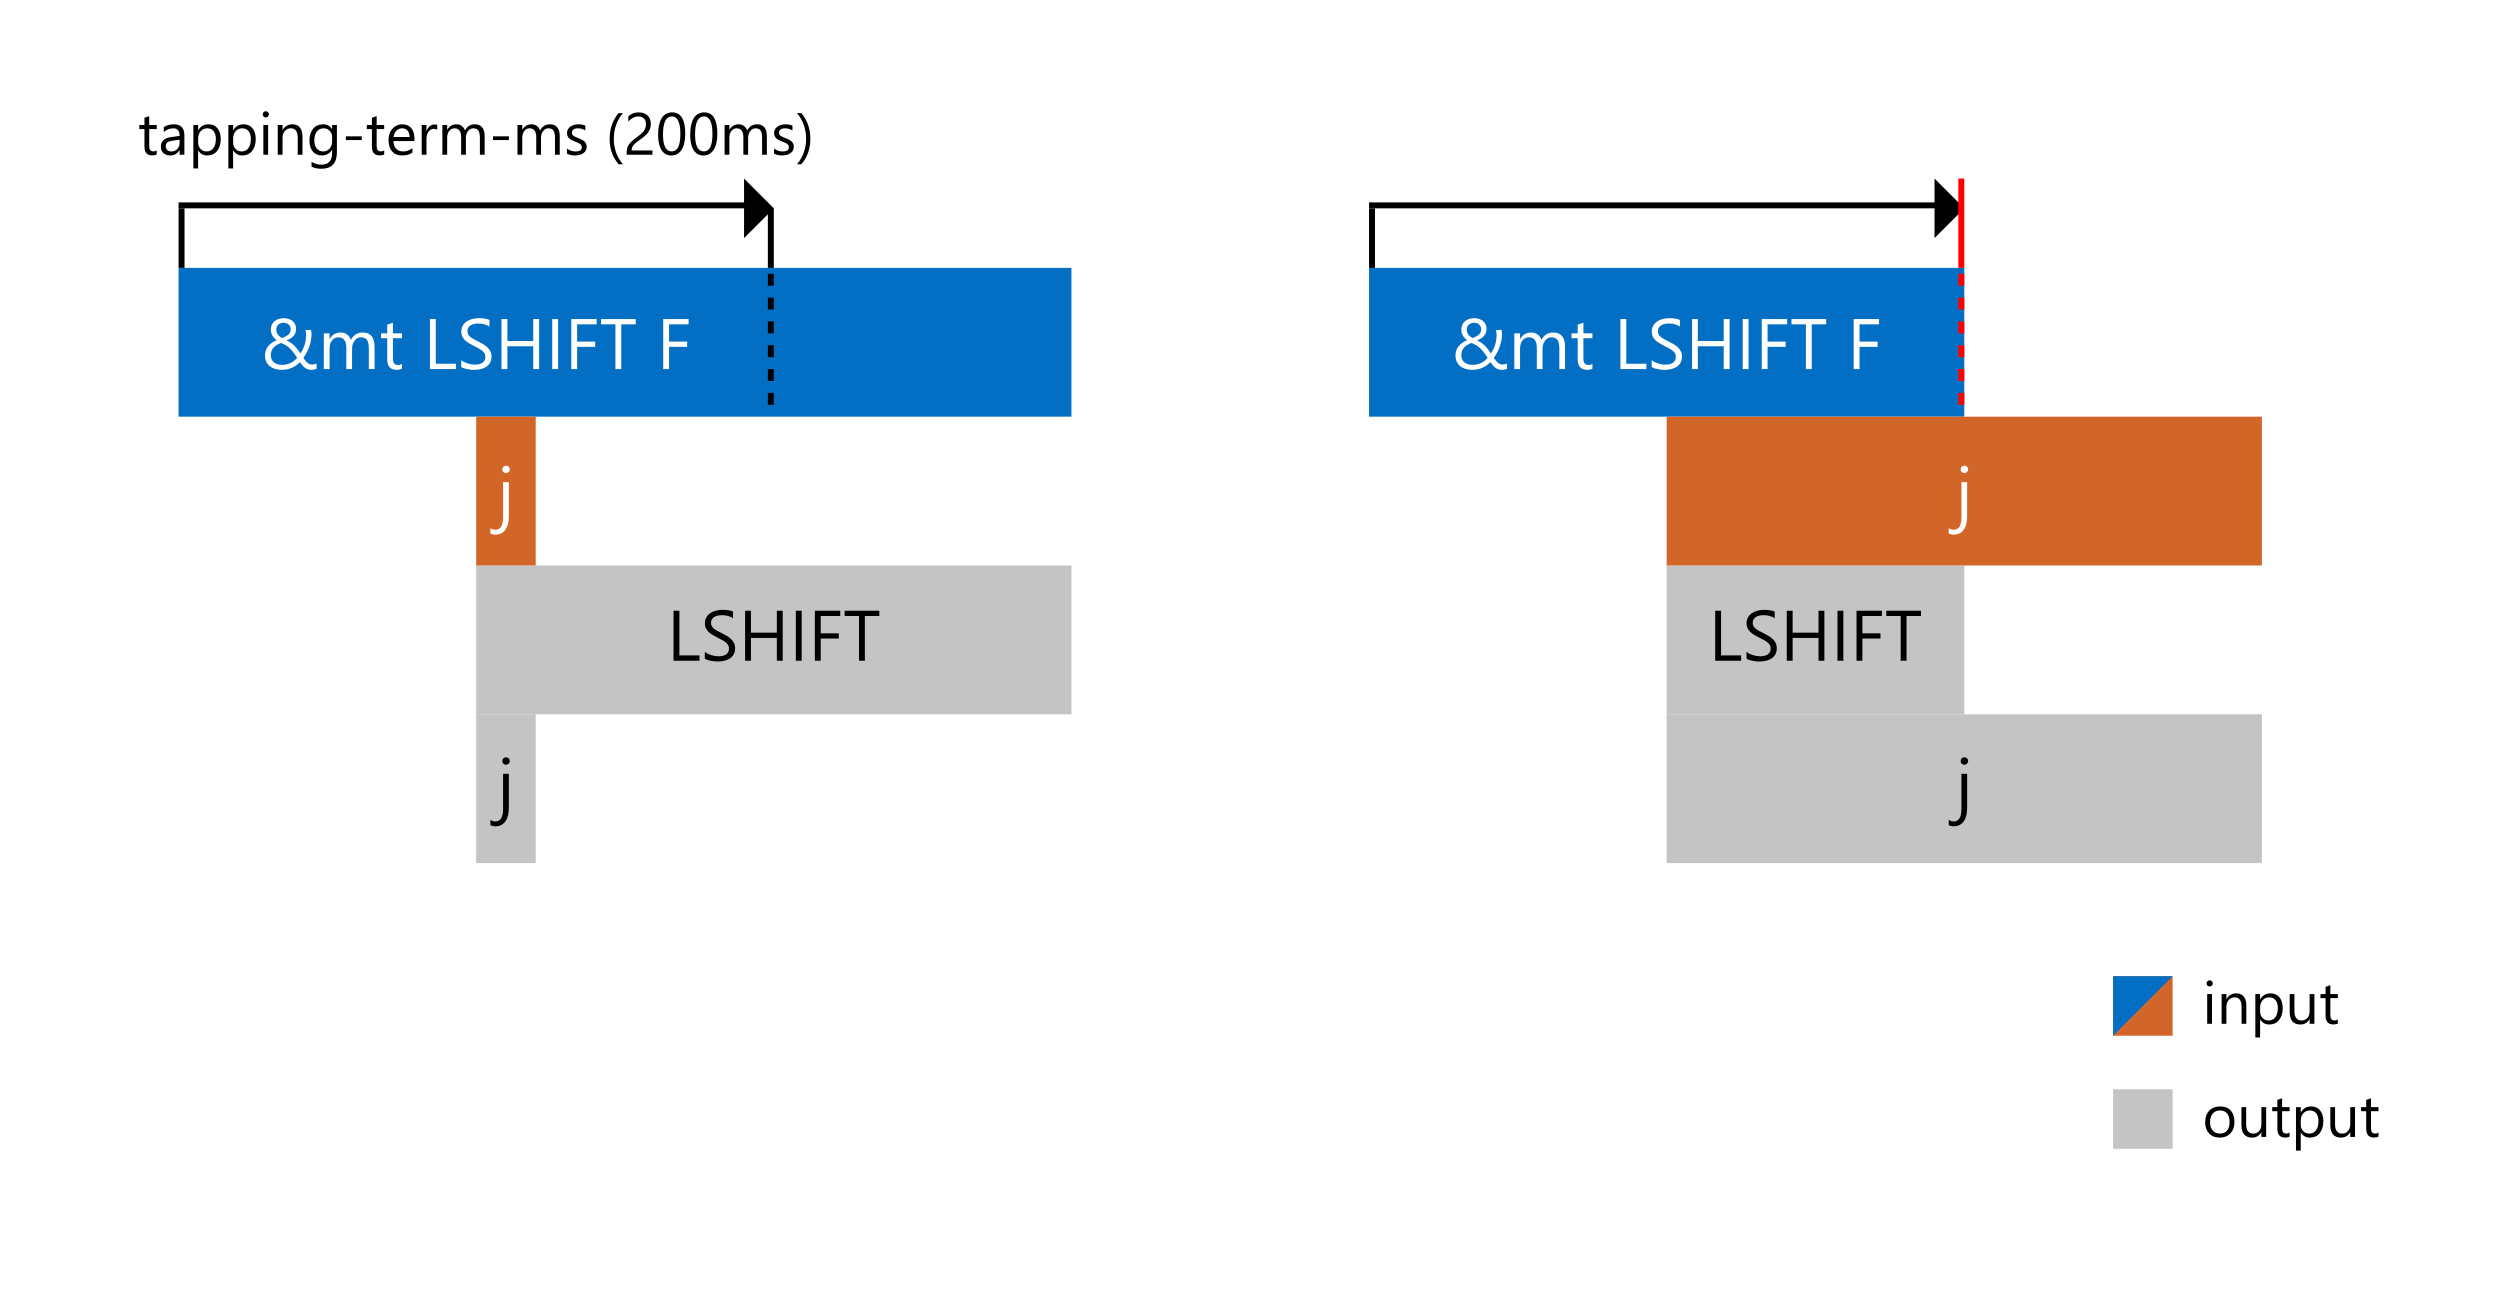 <?xml version="1.0" encoding="UTF-8"?>
<svg xmlns="http://www.w3.org/2000/svg" xmlns:xlink="http://www.w3.org/1999/xlink" width="630px" height="330px" viewBox="0 0 630 330" version="1.1">
<g id="surface1">
<rect x="0" y="0" width="630" height="330" style="fill:rgb(100%,100%,100%);fill-opacity:1;stroke:none;"/>
<path style=" stroke:none;fill-rule:nonzero;fill:rgb(0.784%,43.529%,77.255%);fill-opacity:1;" d="M 345 67.5 L 495 67.5 L 495 105 L 345 105 Z M 345 67.5 "/>
<path style=" stroke:none;fill-rule:nonzero;fill:rgb(0%,0%,0%);fill-opacity:1;" d="M 39.492 38.926 C 39.207 39.082 38.836 39.16 38.371 39.16 C 37.059 39.16 36.402 38.43 36.402 36.965 L 36.402 32.527 L 35.113 32.527 L 35.113 31.5 L 36.402 31.5 L 36.402 29.668 L 37.602 29.281 L 37.602 31.5 L 39.492 31.5 L 39.492 32.527 L 37.602 32.527 L 37.602 36.75 C 37.602 37.254 37.688 37.613 37.859 37.828 C 38.031 38.043 38.312 38.152 38.707 38.152 C 39.012 38.152 39.273 38.066 39.492 37.902 Z M 46.465 39 L 45.266 39 L 45.266 37.828 L 45.234 37.828 C 44.711 38.727 43.941 39.176 42.926 39.176 C 42.18 39.176 41.594 38.977 41.168 38.582 C 40.75 38.188 40.539 37.664 40.539 37.008 C 40.539 35.605 41.363 34.789 43.016 34.562 L 45.266 34.246 C 45.266 32.973 44.75 32.336 43.719 32.336 C 42.816 32.336 42 32.641 41.273 33.258 L 41.273 32.027 C 42.008 31.559 42.859 31.324 43.82 31.324 C 45.582 31.324 46.465 32.258 46.465 34.121 Z M 45.266 35.207 L 43.453 35.453 C 42.898 35.531 42.477 35.672 42.195 35.871 C 41.91 36.066 41.77 36.418 41.77 36.922 C 41.77 37.285 41.898 37.586 42.16 37.82 C 42.422 38.051 42.77 38.164 43.207 38.164 C 43.801 38.164 44.293 37.957 44.68 37.543 C 45.07 37.121 45.266 36.594 45.266 35.953 Z M 49.957 37.914 L 49.93 37.914 L 49.93 42.449 L 48.727 42.449 L 48.727 31.5 L 49.93 31.5 L 49.93 32.816 L 49.957 32.816 C 50.551 31.82 51.414 31.324 52.551 31.324 C 53.52 31.324 54.273 31.66 54.816 32.336 C 55.355 33.004 55.629 33.902 55.629 35.031 C 55.629 36.285 55.32 37.293 54.711 38.047 C 54.102 38.801 53.266 39.176 52.207 39.176 C 51.234 39.176 50.484 38.754 49.957 37.914 Z M 49.93 34.891 L 49.93 35.938 C 49.93 36.559 50.129 37.086 50.531 37.52 C 50.934 37.949 51.449 38.164 52.066 38.164 C 52.797 38.164 53.363 37.887 53.773 37.328 C 54.188 36.773 54.398 36 54.398 35.008 C 54.398 34.172 54.203 33.52 53.816 33.047 C 53.434 32.57 52.91 32.336 52.25 32.336 C 51.555 32.336 50.992 32.578 50.566 33.066 C 50.141 33.551 49.93 34.16 49.93 34.891 Z M 58.777 37.914 L 58.746 37.914 L 58.746 42.449 L 57.547 42.449 L 57.547 31.5 L 58.746 31.5 L 58.746 32.816 L 58.777 32.816 C 59.367 31.82 60.23 31.324 61.371 31.324 C 62.336 31.324 63.09 31.66 63.633 32.336 C 64.176 33.004 64.445 33.902 64.445 35.031 C 64.445 36.285 64.141 37.293 63.531 38.047 C 62.918 38.801 62.086 39.176 61.027 39.176 C 60.055 39.176 59.305 38.754 58.777 37.914 Z M 58.746 34.891 L 58.746 35.938 C 58.746 36.559 58.949 37.086 59.348 37.52 C 59.754 37.949 60.266 38.164 60.887 38.164 C 61.613 38.164 62.184 37.887 62.594 37.328 C 63.008 36.773 63.215 36 63.215 35.008 C 63.215 34.172 63.023 33.52 62.637 33.047 C 62.25 32.57 61.727 32.336 61.07 32.336 C 60.371 32.336 59.809 32.578 59.383 33.066 C 58.961 33.551 58.746 34.16 58.746 34.891 Z M 66.98 29.598 C 66.766 29.598 66.582 29.523 66.43 29.375 C 66.281 29.23 66.203 29.043 66.203 28.82 C 66.203 28.594 66.281 28.41 66.43 28.262 C 66.582 28.113 66.766 28.035 66.98 28.035 C 67.199 28.035 67.387 28.113 67.535 28.262 C 67.691 28.41 67.77 28.594 67.77 28.82 C 67.77 29.035 67.691 29.219 67.535 29.367 C 67.387 29.52 67.199 29.598 66.98 29.598 Z M 67.566 39 L 66.363 39 L 66.363 31.5 L 67.566 31.5 Z M 76.223 39 L 75.023 39 L 75.023 34.723 C 75.023 33.129 74.441 32.336 73.277 32.336 C 72.68 32.336 72.18 32.562 71.785 33.016 C 71.395 33.465 71.199 34.035 71.199 34.723 L 71.199 39 L 69.996 39 L 69.996 31.5 L 71.199 31.5 L 71.199 32.746 L 71.227 32.746 C 71.793 31.797 72.613 31.324 73.688 31.324 C 74.508 31.324 75.137 31.59 75.57 32.121 C 76.008 32.648 76.223 33.414 76.223 34.414 Z M 84.895 38.398 C 84.895 41.152 83.578 42.531 80.941 42.531 C 80.012 42.531 79.203 42.355 78.508 42.004 L 78.508 40.801 C 79.352 41.27 80.16 41.504 80.926 41.504 C 82.77 41.504 83.695 40.523 83.695 38.559 L 83.695 37.742 L 83.664 37.742 C 83.094 38.699 82.234 39.176 81.086 39.176 C 80.152 39.176 79.402 38.844 78.832 38.18 C 78.266 37.512 77.98 36.613 77.98 35.492 C 77.98 34.219 78.285 33.203 78.898 32.453 C 79.512 31.699 80.352 31.324 81.414 31.324 C 82.426 31.324 83.176 31.73 83.664 32.539 L 83.695 32.539 L 83.695 31.5 L 84.895 31.5 Z M 83.695 35.609 L 83.695 34.504 C 83.695 33.906 83.492 33.398 83.086 32.973 C 82.688 32.547 82.184 32.336 81.586 32.336 C 80.844 32.336 80.262 32.605 79.84 33.148 C 79.422 33.684 79.211 34.438 79.211 35.41 C 79.211 36.246 79.41 36.914 79.812 37.418 C 80.219 37.914 80.75 38.164 81.414 38.164 C 82.09 38.164 82.637 37.926 83.059 37.445 C 83.48 36.969 83.695 36.355 83.695 35.609 Z M 91.164 35.293 L 87.164 35.293 L 87.164 34.348 L 91.164 34.348 Z M 96.812 38.926 C 96.527 39.082 96.156 39.16 95.691 39.16 C 94.379 39.16 93.723 38.43 93.723 36.965 L 93.723 32.527 L 92.434 32.527 L 92.434 31.5 L 93.723 31.5 L 93.723 29.668 L 94.922 29.281 L 94.922 31.5 L 96.812 31.5 L 96.812 32.527 L 94.922 32.527 L 94.922 36.75 C 94.922 37.254 95.008 37.613 95.18 37.828 C 95.348 38.043 95.633 38.152 96.027 38.152 C 96.332 38.152 96.59 38.066 96.812 37.902 Z M 104.441 35.551 L 99.148 35.551 C 99.168 36.387 99.391 37.031 99.82 37.484 C 100.25 37.938 100.844 38.164 101.594 38.164 C 102.438 38.164 103.215 37.887 103.922 37.328 L 103.922 38.457 C 103.266 38.938 102.391 39.176 101.309 39.176 C 100.25 39.176 99.418 38.836 98.812 38.156 C 98.207 37.473 97.902 36.516 97.902 35.277 C 97.902 34.113 98.234 33.164 98.891 32.43 C 99.555 31.691 100.379 31.324 101.359 31.324 C 102.34 31.324 103.102 31.641 103.637 32.277 C 104.176 32.91 104.441 33.793 104.441 34.922 Z M 103.215 34.531 C 103.207 33.84 103.039 33.301 102.707 32.914 C 102.379 32.527 101.922 32.336 101.34 32.336 C 100.773 32.336 100.289 32.539 99.895 32.941 C 99.5 33.348 99.254 33.879 99.164 34.531 Z M 110.18 32.715 C 109.969 32.555 109.664 32.473 109.27 32.473 C 108.758 32.473 108.328 32.715 107.98 33.199 C 107.641 33.684 107.469 34.34 107.469 35.176 L 107.469 39 L 106.266 39 L 106.266 31.5 L 107.469 31.5 L 107.469 33.047 L 107.496 33.047 C 107.668 32.52 107.93 32.109 108.281 31.816 C 108.633 31.516 109.027 31.367 109.461 31.367 C 109.773 31.367 110.012 31.402 110.18 31.473 Z M 122.133 39 L 120.93 39 L 120.93 34.691 C 120.93 33.863 120.801 33.262 120.543 32.891 C 120.289 32.52 119.859 32.336 119.254 32.336 C 118.742 32.336 118.305 32.57 117.941 33.039 C 117.586 33.508 117.406 34.066 117.406 34.723 L 117.406 39 L 116.207 39 L 116.207 34.547 C 116.207 33.074 115.637 32.336 114.5 32.336 C 113.973 32.336 113.539 32.559 113.195 33 C 112.855 33.441 112.684 34.016 112.684 34.723 L 112.684 39 L 111.48 39 L 111.48 31.5 L 112.684 31.5 L 112.684 32.688 L 112.711 32.688 C 113.246 31.777 114.02 31.324 115.043 31.324 C 115.555 31.324 116 31.469 116.383 31.758 C 116.762 32.039 117.023 32.414 117.164 32.879 C 117.723 31.844 118.551 31.324 119.656 31.324 C 121.305 31.324 122.133 32.344 122.133 34.379 Z M 128.238 35.293 L 124.242 35.293 L 124.242 34.348 L 128.238 34.348 Z M 141.059 39 L 139.855 39 L 139.855 34.691 C 139.855 33.863 139.727 33.262 139.469 32.891 C 139.215 32.52 138.785 32.336 138.18 32.336 C 137.664 32.336 137.23 32.57 136.867 33.039 C 136.512 33.508 136.332 34.066 136.332 34.723 L 136.332 39 L 135.133 39 L 135.133 34.547 C 135.133 33.074 134.562 32.336 133.426 32.336 C 132.898 32.336 132.465 32.559 132.121 33 C 131.781 33.441 131.609 34.016 131.609 34.723 L 131.609 39 L 130.406 39 L 130.406 31.5 L 131.609 31.5 L 131.609 32.688 L 131.637 32.688 C 132.172 31.777 132.945 31.324 133.969 31.324 C 134.48 31.324 134.926 31.469 135.309 31.758 C 135.688 32.039 135.949 32.414 136.09 32.879 C 136.648 31.844 137.477 31.324 138.582 31.324 C 140.23 31.324 141.059 32.344 141.059 34.379 Z M 142.875 38.73 L 142.875 37.441 C 143.527 37.922 144.25 38.164 145.035 38.164 C 146.09 38.164 146.617 37.812 146.617 37.109 C 146.617 36.91 146.57 36.742 146.477 36.605 C 146.391 36.465 146.266 36.34 146.109 36.23 C 145.961 36.125 145.777 36.027 145.57 35.945 C 145.363 35.859 145.141 35.77 144.902 35.676 C 144.57 35.543 144.277 35.41 144.023 35.277 C 143.773 35.145 143.562 34.992 143.395 34.824 C 143.227 34.656 143.102 34.461 143.012 34.246 C 142.93 34.031 142.887 33.781 142.887 33.492 C 142.887 33.141 142.969 32.832 143.129 32.562 C 143.289 32.289 143.508 32.062 143.773 31.879 C 144.043 31.695 144.348 31.555 144.691 31.465 C 145.035 31.371 145.395 31.324 145.758 31.324 C 146.41 31.324 146.988 31.438 147.504 31.66 L 147.504 32.879 C 146.949 32.516 146.316 32.336 145.598 32.336 C 145.375 32.336 145.172 32.363 144.992 32.414 C 144.809 32.465 144.652 32.535 144.523 32.629 C 144.395 32.719 144.293 32.832 144.223 32.965 C 144.152 33.094 144.117 33.234 144.117 33.391 C 144.117 33.586 144.152 33.75 144.223 33.879 C 144.293 34.012 144.398 34.129 144.535 34.23 C 144.672 34.336 144.84 34.426 145.035 34.512 C 145.23 34.594 145.453 34.684 145.699 34.781 C 146.031 34.906 146.332 35.039 146.594 35.176 C 146.859 35.309 147.082 35.461 147.27 35.629 C 147.453 35.797 147.594 35.988 147.691 36.211 C 147.797 36.43 147.848 36.691 147.848 36.992 C 147.848 37.363 147.762 37.688 147.598 37.961 C 147.438 38.234 147.219 38.461 146.945 38.641 C 146.672 38.82 146.355 38.957 146 39.043 C 145.645 39.133 145.27 39.176 144.879 39.176 C 144.109 39.176 143.441 39.027 142.875 38.73 Z M 156.965 41.387 L 155.898 41.387 C 154.383 39.66 153.625 37.527 153.625 34.992 C 153.625 32.449 154.383 30.285 155.898 28.496 L 156.98 28.496 C 155.445 30.352 154.68 32.512 154.68 34.98 C 154.68 37.426 155.441 39.562 156.965 41.387 Z M 162.781 31.25 C 162.781 30.93 162.73 30.648 162.629 30.41 C 162.531 30.168 162.395 29.973 162.219 29.816 C 162.047 29.652 161.844 29.535 161.609 29.457 C 161.375 29.379 161.121 29.34 160.848 29.34 C 160.613 29.34 160.383 29.371 160.156 29.434 C 159.934 29.5 159.715 29.586 159.5 29.699 C 159.289 29.812 159.086 29.945 158.883 30.102 C 158.691 30.258 158.508 30.43 158.336 30.621 L 158.336 29.332 C 158.672 29.004 159.047 28.758 159.465 28.586 C 159.883 28.41 160.395 28.32 160.992 28.32 C 161.426 28.32 161.82 28.387 162.188 28.512 C 162.555 28.633 162.871 28.812 163.141 29.055 C 163.41 29.293 163.617 29.59 163.77 29.941 C 163.926 30.293 164.004 30.695 164.004 31.148 C 164.004 31.562 163.953 31.941 163.855 32.277 C 163.766 32.613 163.621 32.93 163.426 33.227 C 163.234 33.527 162.992 33.812 162.699 34.086 C 162.406 34.359 162.062 34.637 161.668 34.922 C 161.176 35.273 160.766 35.57 160.445 35.82 C 160.125 36.07 159.871 36.305 159.684 36.523 C 159.496 36.738 159.363 36.957 159.285 37.176 C 159.215 37.391 159.176 37.641 159.176 37.922 L 164.406 37.922 L 164.406 39 L 157.926 39 L 157.926 38.48 C 157.926 38.031 157.973 37.637 158.07 37.293 C 158.168 36.953 158.328 36.629 158.555 36.32 C 158.781 36.012 159.07 35.703 159.434 35.398 C 159.801 35.09 160.246 34.742 160.773 34.355 C 161.156 34.082 161.473 33.82 161.727 33.574 C 161.984 33.324 162.191 33.074 162.348 32.824 C 162.504 32.578 162.613 32.324 162.68 32.07 C 162.746 31.812 162.781 31.539 162.781 31.25 Z M 172.684 33.703 C 172.684 34.582 172.602 35.363 172.441 36.039 C 172.285 36.719 172.055 37.293 171.754 37.762 C 171.453 38.227 171.086 38.582 170.648 38.824 C 170.211 39.062 169.719 39.184 169.16 39.184 C 168.633 39.184 168.16 39.07 167.746 38.84 C 167.336 38.605 166.988 38.266 166.707 37.82 C 166.422 37.375 166.211 36.832 166.062 36.188 C 165.914 35.539 165.844 34.797 165.844 33.961 C 165.844 33.043 165.918 32.234 166.07 31.527 C 166.227 30.828 166.453 30.238 166.75 29.766 C 167.051 29.285 167.418 28.926 167.855 28.688 C 168.301 28.441 168.809 28.32 169.379 28.32 C 171.582 28.32 172.684 30.117 172.684 33.703 Z M 171.453 33.82 C 171.453 30.832 170.742 29.34 169.32 29.34 C 167.824 29.34 167.074 30.859 167.074 33.902 C 167.074 36.738 167.809 38.156 169.277 38.156 C 170.727 38.156 171.453 36.711 171.453 33.82 Z M 180.77 33.703 C 180.77 34.582 180.688 35.363 180.527 36.039 C 180.371 36.719 180.141 37.293 179.84 37.762 C 179.539 38.227 179.172 38.582 178.734 38.824 C 178.301 39.062 177.801 39.184 177.246 39.184 C 176.719 39.184 176.246 39.07 175.832 38.84 C 175.422 38.605 175.074 38.266 174.793 37.82 C 174.512 37.375 174.293 36.832 174.148 36.188 C 174 35.539 173.93 34.797 173.93 33.961 C 173.93 33.043 174.004 32.234 174.156 31.527 C 174.312 30.828 174.539 30.238 174.836 29.766 C 175.133 29.285 175.504 28.926 175.941 28.688 C 176.387 28.441 176.895 28.32 177.465 28.32 C 179.668 28.32 180.77 30.117 180.77 33.703 Z M 179.539 33.82 C 179.539 30.832 178.828 29.34 177.406 29.34 C 175.906 29.34 175.156 30.859 175.156 33.902 C 175.156 36.738 175.895 38.156 177.363 38.156 C 178.812 38.156 179.539 36.711 179.539 33.82 Z M 193.25 39 L 192.047 39 L 192.047 34.691 C 192.047 33.863 191.918 33.262 191.66 32.891 C 191.406 32.52 190.977 32.336 190.371 32.336 C 189.859 32.336 189.422 32.57 189.059 33.039 C 188.703 33.508 188.527 34.066 188.527 34.723 L 188.527 39 L 187.324 39 L 187.324 34.547 C 187.324 33.074 186.758 32.336 185.617 32.336 C 185.09 32.336 184.656 32.559 184.312 33 C 183.973 33.441 183.801 34.016 183.801 34.723 L 183.801 39 L 182.598 39 L 182.598 31.5 L 183.801 31.5 L 183.801 32.688 L 183.832 32.688 C 184.363 31.777 185.141 31.324 186.16 31.324 C 186.672 31.324 187.117 31.469 187.5 31.758 C 187.883 32.039 188.141 32.414 188.281 32.879 C 188.84 31.844 189.672 31.324 190.773 31.324 C 192.426 31.324 193.25 32.344 193.25 34.379 Z M 195.066 38.73 L 195.066 37.441 C 195.719 37.922 196.441 38.164 197.227 38.164 C 198.281 38.164 198.809 37.812 198.809 37.109 C 198.809 36.91 198.762 36.742 198.668 36.605 C 198.582 36.465 198.461 36.34 198.305 36.23 C 198.152 36.125 197.973 36.027 197.762 35.945 C 197.555 35.859 197.336 35.77 197.094 35.676 C 196.762 35.543 196.469 35.41 196.215 35.277 C 195.969 35.145 195.758 34.992 195.586 34.824 C 195.422 34.656 195.293 34.461 195.207 34.246 C 195.121 34.031 195.082 33.781 195.082 33.492 C 195.082 33.141 195.16 32.832 195.324 32.562 C 195.484 32.289 195.699 32.062 195.969 31.879 C 196.234 31.695 196.539 31.555 196.883 31.465 C 197.23 31.371 197.586 31.324 197.953 31.324 C 198.602 31.324 199.184 31.438 199.695 31.66 L 199.695 32.879 C 199.145 32.516 198.508 32.336 197.789 32.336 C 197.566 32.336 197.363 32.363 197.184 32.414 C 197.004 32.465 196.844 32.535 196.715 32.629 C 196.586 32.719 196.488 32.832 196.414 32.965 C 196.344 33.094 196.312 33.234 196.312 33.391 C 196.312 33.586 196.344 33.75 196.414 33.879 C 196.488 34.012 196.59 34.129 196.727 34.23 C 196.863 34.336 197.031 34.426 197.227 34.512 C 197.422 34.594 197.645 34.684 197.895 34.781 C 198.227 34.906 198.523 35.039 198.785 35.176 C 199.051 35.309 199.273 35.461 199.461 35.629 C 199.645 35.797 199.789 35.988 199.887 36.211 C 199.988 36.43 200.039 36.691 200.039 36.992 C 200.039 37.363 199.957 37.688 199.789 37.961 C 199.629 38.234 199.41 38.461 199.137 38.641 C 198.863 38.82 198.551 38.957 198.195 39.043 C 197.836 39.133 197.465 39.176 197.074 39.176 C 196.301 39.176 195.633 39.027 195.066 38.73 Z M 201.922 41.387 L 200.852 41.387 C 202.375 39.562 203.137 37.426 203.137 34.98 C 203.137 32.512 202.371 30.352 200.84 28.496 L 201.922 28.496 C 203.445 30.285 204.207 32.449 204.207 34.992 C 204.207 37.527 203.445 39.66 201.922 41.387 Z M 201.922 41.387 "/>
<path style=" stroke:none;fill-rule:nonzero;fill:rgb(0.784%,43.529%,77.255%);fill-opacity:1;" d="M 45 67.5 L 270 67.5 L 270 105 L 45 105 Z M 45 67.5 "/>
<path style=" stroke:none;fill-rule:nonzero;fill:rgb(100%,100%,100%);fill-opacity:1;" d="M 78.438 93.203 C 78.102 93.203 77.809 93.156 77.547 93.062 C 77.297 92.973 77.062 92.848 76.848 92.684 C 76.629 92.516 76.418 92.309 76.215 92.066 C 76.016 91.828 75.805 91.555 75.578 91.25 C 75.348 91.504 75.074 91.746 74.762 91.98 C 74.457 92.215 74.117 92.422 73.742 92.605 C 73.367 92.785 72.957 92.93 72.512 93.035 C 72.066 93.148 71.586 93.203 71.062 93.203 C 70.43 93.203 69.848 93.121 69.32 92.965 C 68.797 92.809 68.344 92.574 67.969 92.27 C 67.594 91.961 67.301 91.578 67.09 91.129 C 66.883 90.676 66.781 90.16 66.781 89.57 C 66.781 88.676 67.035 87.91 67.547 87.277 C 68.059 86.641 68.777 86.117 69.711 85.715 C 69.535 85.586 69.359 85.434 69.184 85.266 C 69.004 85.09 68.848 84.895 68.707 84.676 C 68.57 84.453 68.461 84.211 68.371 83.945 C 68.289 83.68 68.25 83.383 68.25 83.066 C 68.25 82.605 68.332 82.195 68.496 81.84 C 68.664 81.48 68.898 81.18 69.191 80.934 C 69.484 80.688 69.828 80.504 70.227 80.379 C 70.625 80.25 71.059 80.184 71.52 80.184 C 71.977 80.184 72.391 80.25 72.766 80.379 C 73.148 80.504 73.473 80.68 73.742 80.914 C 74.02 81.148 74.234 81.43 74.383 81.758 C 74.535 82.086 74.613 82.453 74.613 82.859 C 74.613 83.559 74.41 84.148 74.008 84.617 C 73.609 85.078 73.008 85.473 72.203 85.801 C 72.609 85.961 72.977 86.152 73.305 86.383 C 73.633 86.609 73.934 86.867 74.211 87.148 C 74.492 87.43 74.75 87.73 74.992 88.051 C 75.23 88.375 75.469 88.707 75.703 89.055 C 76.18 88.391 76.535 87.66 76.777 86.867 C 77.016 86.066 77.137 85.234 77.137 84.359 C 77.137 84.137 77.121 83.93 77.09 83.734 C 77.066 83.535 77.035 83.34 76.984 83.148 L 78.383 83.148 C 78.43 83.34 78.457 83.527 78.465 83.703 C 78.473 83.871 78.484 84.078 78.496 84.316 C 78.496 84.848 78.441 85.387 78.332 85.926 C 78.219 86.465 78.07 86.988 77.883 87.496 C 77.695 88.004 77.477 88.484 77.223 88.941 C 76.977 89.398 76.715 89.816 76.441 90.195 C 76.648 90.477 76.836 90.723 77.004 90.934 C 77.172 91.141 77.344 91.312 77.516 91.453 C 77.691 91.594 77.867 91.699 78.051 91.77 C 78.238 91.836 78.449 91.867 78.684 91.867 C 78.859 91.867 79.035 91.844 79.219 91.797 C 79.402 91.75 79.59 91.691 79.781 91.621 L 79.781 92.957 C 79.57 93.039 79.348 93.098 79.113 93.141 C 78.883 93.184 78.66 93.203 78.438 93.203 Z M 71.062 91.953 C 71.508 91.953 71.918 91.906 72.293 91.812 C 72.668 91.715 73.016 91.586 73.328 91.426 C 73.648 91.262 73.934 91.074 74.191 90.863 C 74.449 90.648 74.684 90.422 74.895 90.188 C 74.535 89.629 74.207 89.156 73.902 88.766 C 73.602 88.367 73.297 88.023 72.988 87.734 C 72.684 87.449 72.355 87.203 72.004 86.996 C 71.656 86.793 71.254 86.602 70.797 86.426 C 70.43 86.57 70.09 86.734 69.777 86.918 C 69.469 87.094 69.199 87.305 68.973 87.551 C 68.746 87.789 68.57 88.07 68.441 88.395 C 68.316 88.715 68.25 89.094 68.25 89.527 C 68.25 89.926 68.324 90.277 68.469 90.582 C 68.617 90.887 68.816 91.141 69.066 91.348 C 69.324 91.547 69.625 91.699 69.965 91.805 C 70.305 91.902 70.672 91.953 71.062 91.953 Z M 73.258 82.98 C 73.258 82.688 73.203 82.438 73.094 82.234 C 72.988 82.027 72.848 81.859 72.68 81.723 C 72.516 81.59 72.332 81.492 72.125 81.434 C 71.922 81.371 71.719 81.336 71.52 81.336 C 70.945 81.336 70.484 81.492 70.141 81.805 C 69.801 82.113 69.629 82.535 69.621 83.066 C 69.621 83.309 69.656 83.535 69.727 83.746 C 69.805 83.957 69.906 84.152 70.035 84.336 C 70.168 84.516 70.324 84.676 70.5 84.816 C 70.676 84.957 70.863 85.078 71.062 85.18 C 71.801 84.922 72.352 84.621 72.715 84.281 C 73.078 83.934 73.258 83.504 73.258 82.98 Z M 94.391 93 L 92.945 93 L 92.945 87.832 C 92.945 86.836 92.793 86.117 92.48 85.672 C 92.176 85.223 91.66 85.004 90.934 85.004 C 90.32 85.004 89.797 85.285 89.359 85.848 C 88.934 86.41 88.719 87.082 88.719 87.867 L 88.719 93 L 87.277 93 L 87.277 87.656 C 87.277 85.887 86.598 85.004 85.23 85.004 C 84.598 85.004 84.078 85.27 83.664 85.801 C 83.254 86.328 83.051 87.016 83.051 87.867 L 83.051 93 L 81.609 93 L 81.609 84 L 83.051 84 L 83.051 85.422 L 83.086 85.422 C 83.723 84.336 84.656 83.789 85.879 83.789 C 86.496 83.789 87.031 83.961 87.488 84.309 C 87.945 84.648 88.258 85.098 88.43 85.652 C 89.098 84.41 90.094 83.789 91.418 83.789 C 93.398 83.789 94.391 85.012 94.391 87.453 Z M 101.289 92.91 C 100.949 93.098 100.5 93.191 99.941 93.191 C 98.367 93.191 97.578 92.316 97.578 90.559 L 97.578 85.23 L 96.031 85.23 L 96.031 84 L 97.578 84 L 97.578 81.805 L 99.02 81.336 L 99.02 84 L 101.289 84 L 101.289 85.23 L 99.02 85.23 L 99.02 90.301 C 99.02 90.906 99.121 91.336 99.328 91.594 C 99.535 91.852 99.871 91.98 100.348 91.98 C 100.711 91.98 101.023 91.879 101.289 91.684 Z M 114.883 93 L 108.348 93 L 108.348 80.398 L 109.82 80.398 L 109.82 91.664 L 114.883 91.664 Z M 116.23 92.492 L 116.23 90.75 C 116.43 90.926 116.664 91.086 116.941 91.223 C 117.223 91.367 117.516 91.484 117.82 91.586 C 118.129 91.68 118.441 91.754 118.754 91.805 C 119.062 91.859 119.348 91.883 119.613 91.883 C 120.523 91.883 121.199 91.715 121.645 91.383 C 122.094 91.043 122.32 90.559 122.32 89.922 C 122.32 89.586 122.246 89.289 122.09 89.035 C 121.945 88.785 121.742 88.555 121.477 88.352 C 121.215 88.141 120.898 87.941 120.535 87.754 C 120.18 87.559 119.793 87.359 119.375 87.148 C 118.938 86.922 118.527 86.699 118.145 86.469 C 117.766 86.242 117.434 85.988 117.152 85.715 C 116.871 85.438 116.648 85.129 116.484 84.781 C 116.328 84.43 116.246 84.02 116.246 83.551 C 116.246 82.977 116.371 82.48 116.625 82.059 C 116.879 81.629 117.207 81.277 117.617 81.004 C 118.027 80.727 118.496 80.523 119.016 80.387 C 119.543 80.254 120.078 80.184 120.625 80.184 C 121.867 80.184 122.773 80.336 123.34 80.633 L 123.34 82.297 C 122.598 81.777 121.641 81.523 120.473 81.523 C 120.152 81.523 119.828 81.559 119.508 81.629 C 119.184 81.691 118.898 81.801 118.648 81.953 C 118.395 82.105 118.191 82.301 118.031 82.539 C 117.871 82.781 117.793 83.074 117.793 83.422 C 117.793 83.742 117.852 84.02 117.969 84.254 C 118.094 84.488 118.273 84.703 118.504 84.898 C 118.742 85.09 119.023 85.277 119.359 85.461 C 119.699 85.641 120.09 85.84 120.527 86.059 C 120.977 86.277 121.406 86.516 121.809 86.758 C 122.215 87.004 122.57 87.277 122.875 87.578 C 123.18 87.875 123.418 88.207 123.594 88.57 C 123.777 88.934 123.867 89.348 123.867 89.816 C 123.867 90.441 123.746 90.965 123.496 91.402 C 123.258 91.828 122.93 92.176 122.516 92.445 C 122.102 92.715 121.629 92.91 121.09 93.027 C 120.551 93.148 119.984 93.211 119.383 93.211 C 119.184 93.211 118.941 93.191 118.648 93.16 C 118.352 93.129 118.055 93.082 117.75 93.016 C 117.445 92.961 117.156 92.887 116.879 92.797 C 116.609 92.703 116.395 92.602 116.23 92.492 Z M 135.855 93 L 134.379 93 L 134.379 87.254 L 127.859 87.254 L 127.859 93 L 126.379 93 L 126.379 80.398 L 127.859 80.398 L 127.859 85.926 L 134.379 85.926 L 134.379 80.398 L 135.855 80.398 Z M 140.637 93 L 139.16 93 L 139.16 80.398 L 140.637 80.398 Z M 150.355 81.734 L 145.434 81.734 L 145.434 86.09 L 149.988 86.09 L 149.988 87.418 L 145.434 87.418 L 145.434 93 L 143.961 93 L 143.961 80.398 L 150.355 80.398 Z M 160.203 81.734 L 156.562 81.734 L 156.562 93 L 155.086 93 L 155.086 81.734 L 151.457 81.734 L 151.457 80.398 L 160.203 80.398 Z M 173.527 81.734 L 168.602 81.734 L 168.602 86.09 L 173.156 86.09 L 173.156 87.418 L 168.602 87.418 L 168.602 93 L 167.129 93 L 167.129 80.398 L 173.527 80.398 Z M 173.527 81.734 "/>
<path style=" stroke:none;fill-rule:nonzero;fill:rgb(100%,100%,100%);fill-opacity:1;" d="M 378.438 93.203 C 378.102 93.203 377.805 93.156 377.547 93.062 C 377.297 92.973 377.062 92.848 376.844 92.684 C 376.629 92.516 376.418 92.309 376.215 92.066 C 376.016 91.828 375.801 91.555 375.582 91.25 C 375.344 91.504 375.074 91.746 374.762 91.98 C 374.457 92.215 374.117 92.422 373.742 92.605 C 373.367 92.785 372.957 92.93 372.512 93.035 C 372.066 93.148 371.586 93.203 371.062 93.203 C 370.43 93.203 369.848 93.121 369.324 92.965 C 368.793 92.809 368.344 92.574 367.969 92.27 C 367.594 91.961 367.301 91.578 367.09 91.129 C 366.887 90.676 366.781 90.16 366.781 89.57 C 366.781 88.676 367.035 87.91 367.547 87.277 C 368.055 86.641 368.777 86.117 369.711 85.715 C 369.531 85.586 369.355 85.434 369.18 85.266 C 369.008 85.09 368.848 84.895 368.707 84.676 C 368.574 84.453 368.461 84.211 368.371 83.945 C 368.289 83.68 368.25 83.383 368.25 83.066 C 368.25 82.605 368.332 82.195 368.496 81.84 C 368.664 81.48 368.898 81.18 369.191 80.934 C 369.484 80.688 369.828 80.504 370.227 80.379 C 370.625 80.25 371.055 80.184 371.52 80.184 C 371.977 80.184 372.395 80.25 372.77 80.379 C 373.148 80.504 373.473 80.68 373.742 80.914 C 374.02 81.148 374.23 81.43 374.387 81.758 C 374.535 82.086 374.613 82.453 374.613 82.859 C 374.613 83.559 374.41 84.148 374.008 84.617 C 373.609 85.078 373.008 85.473 372.207 85.801 C 372.609 85.961 372.977 86.152 373.305 86.383 C 373.633 86.609 373.934 86.867 374.211 87.148 C 374.488 87.43 374.75 87.73 374.992 88.051 C 375.23 88.375 375.469 88.707 375.703 89.055 C 376.176 88.391 376.535 87.66 376.777 86.867 C 377.016 86.066 377.137 85.234 377.137 84.359 C 377.137 84.137 377.121 83.93 377.094 83.734 C 377.07 83.535 377.031 83.34 376.984 83.148 L 378.383 83.148 C 378.43 83.34 378.457 83.527 378.465 83.703 C 378.473 83.871 378.484 84.078 378.496 84.316 C 378.496 84.848 378.441 85.387 378.332 85.926 C 378.219 86.465 378.07 86.988 377.883 87.496 C 377.695 88.004 377.477 88.484 377.223 88.941 C 376.977 89.398 376.719 89.816 376.441 90.195 C 376.648 90.477 376.836 90.723 377.004 90.934 C 377.172 91.141 377.344 91.312 377.516 91.453 C 377.691 91.594 377.867 91.699 378.051 91.77 C 378.238 91.836 378.449 91.867 378.684 91.867 C 378.859 91.867 379.035 91.844 379.219 91.797 C 379.402 91.75 379.59 91.691 379.781 91.621 L 379.781 92.957 C 379.57 93.039 379.348 93.098 379.113 93.141 C 378.887 93.184 378.66 93.203 378.438 93.203 Z M 371.062 91.953 C 371.508 91.953 371.918 91.906 372.293 91.812 C 372.668 91.715 373.016 91.586 373.332 91.426 C 373.648 91.262 373.934 91.074 374.191 90.863 C 374.449 90.648 374.684 90.422 374.895 90.188 C 374.535 89.629 374.207 89.156 373.902 88.766 C 373.602 88.367 373.297 88.023 372.988 87.734 C 372.684 87.449 372.355 87.203 372.004 86.996 C 371.656 86.793 371.258 86.602 370.797 86.426 C 370.43 86.57 370.09 86.734 369.781 86.918 C 369.469 87.094 369.199 87.305 368.969 87.551 C 368.746 87.789 368.574 88.07 368.445 88.395 C 368.316 88.715 368.25 89.094 368.25 89.527 C 368.25 89.926 368.324 90.277 368.469 90.582 C 368.617 90.887 368.816 91.141 369.066 91.348 C 369.324 91.547 369.625 91.699 369.965 91.805 C 370.305 91.902 370.668 91.953 371.062 91.953 Z M 373.262 82.98 C 373.262 82.688 373.203 82.438 373.094 82.234 C 372.988 82.027 372.848 81.859 372.68 81.723 C 372.516 81.59 372.332 81.492 372.125 81.434 C 371.922 81.371 371.719 81.336 371.52 81.336 C 370.945 81.336 370.484 81.492 370.141 81.805 C 369.801 82.113 369.629 82.535 369.621 83.066 C 369.621 83.309 369.656 83.535 369.727 83.746 C 369.801 83.957 369.906 84.152 370.035 84.336 C 370.168 84.516 370.324 84.676 370.5 84.816 C 370.676 84.957 370.863 85.078 371.062 85.18 C 371.801 84.922 372.352 84.621 372.715 84.281 C 373.078 83.934 373.262 83.504 373.262 82.98 Z M 394.391 93 L 392.949 93 L 392.949 87.832 C 392.949 86.836 392.793 86.117 392.48 85.672 C 392.176 85.223 391.66 85.004 390.934 85.004 C 390.32 85.004 389.793 85.285 389.359 85.848 C 388.934 86.41 388.719 87.082 388.719 87.867 L 388.719 93 L 387.277 93 L 387.277 87.656 C 387.277 85.887 386.594 85.004 385.23 85.004 C 384.598 85.004 384.078 85.27 383.664 85.801 C 383.258 86.328 383.051 87.016 383.051 87.867 L 383.051 93 L 381.609 93 L 381.609 84 L 383.051 84 L 383.051 85.422 L 383.086 85.422 C 383.723 84.336 384.656 83.789 385.883 83.789 C 386.496 83.789 387.031 83.961 387.488 84.309 C 387.945 84.648 388.262 85.098 388.43 85.652 C 389.098 84.41 390.094 83.789 391.418 83.789 C 393.398 83.789 394.391 85.012 394.391 87.453 Z M 401.289 92.91 C 400.949 93.098 400.5 93.191 399.945 93.191 C 398.367 93.191 397.578 92.316 397.578 90.559 L 397.578 85.23 L 396.031 85.23 L 396.031 84 L 397.578 84 L 397.578 81.805 L 399.02 81.336 L 399.02 84 L 401.289 84 L 401.289 85.23 L 399.02 85.23 L 399.02 90.301 C 399.02 90.906 399.121 91.336 399.328 91.594 C 399.531 91.852 399.871 91.98 400.348 91.98 C 400.711 91.98 401.023 91.879 401.289 91.684 Z M 414.887 93 L 408.344 93 L 408.344 80.398 L 409.824 80.398 L 409.824 91.664 L 414.887 91.664 Z M 416.23 92.492 L 416.23 90.75 C 416.43 90.926 416.664 91.086 416.941 91.223 C 417.223 91.367 417.516 91.484 417.82 91.586 C 418.133 91.68 418.441 91.754 418.754 91.805 C 419.062 91.859 419.348 91.883 419.613 91.883 C 420.523 91.883 421.199 91.715 421.645 91.383 C 422.094 91.043 422.32 90.559 422.32 89.922 C 422.32 89.586 422.242 89.289 422.094 89.035 C 421.945 88.785 421.738 88.555 421.477 88.352 C 421.215 88.141 420.898 87.941 420.535 87.754 C 420.18 87.559 419.793 87.359 419.375 87.148 C 418.938 86.922 418.527 86.699 418.145 86.469 C 417.766 86.242 417.434 85.988 417.152 85.715 C 416.871 85.438 416.648 85.129 416.484 84.781 C 416.328 84.43 416.246 84.02 416.246 83.551 C 416.246 82.977 416.371 82.48 416.625 82.059 C 416.879 81.629 417.207 81.277 417.617 81.004 C 418.027 80.727 418.492 80.523 419.016 80.387 C 419.543 80.254 420.078 80.184 420.625 80.184 C 421.867 80.184 422.773 80.336 423.34 80.633 L 423.34 82.297 C 422.594 81.777 421.641 81.523 420.473 81.523 C 420.152 81.523 419.832 81.559 419.508 81.629 C 419.184 81.691 418.898 81.801 418.648 81.953 C 418.395 82.105 418.191 82.301 418.031 82.539 C 417.871 82.781 417.793 83.074 417.793 83.422 C 417.793 83.742 417.852 84.02 417.969 84.254 C 418.094 84.488 418.273 84.703 418.508 84.898 C 418.738 85.09 419.023 85.277 419.359 85.461 C 419.699 85.641 420.09 85.84 420.527 86.059 C 420.977 86.277 421.406 86.516 421.809 86.758 C 422.215 87.004 422.57 87.277 422.875 87.578 C 423.18 87.875 423.418 88.207 423.594 88.57 C 423.777 88.934 423.867 89.348 423.867 89.816 C 423.867 90.441 423.742 90.965 423.496 91.402 C 423.258 91.828 422.93 92.176 422.516 92.445 C 422.102 92.715 421.629 92.91 421.09 93.027 C 420.551 93.148 419.98 93.211 419.387 93.211 C 419.184 93.211 418.941 93.191 418.648 93.16 C 418.352 93.129 418.055 93.082 417.75 93.016 C 417.445 92.961 417.156 92.887 416.879 92.797 C 416.609 92.703 416.395 92.602 416.23 92.492 Z M 435.855 93 L 434.379 93 L 434.379 87.254 L 427.855 87.254 L 427.855 93 L 426.383 93 L 426.383 80.398 L 427.855 80.398 L 427.855 85.926 L 434.379 85.926 L 434.379 80.398 L 435.855 80.398 Z M 440.637 93 L 439.16 93 L 439.16 80.398 L 440.637 80.398 Z M 450.355 81.734 L 445.434 81.734 L 445.434 86.09 L 449.988 86.09 L 449.988 87.418 L 445.434 87.418 L 445.434 93 L 443.961 93 L 443.961 80.398 L 450.355 80.398 Z M 460.203 81.734 L 456.562 81.734 L 456.562 93 L 455.086 93 L 455.086 81.734 L 451.457 81.734 L 451.457 80.398 L 460.203 80.398 Z M 473.527 81.734 L 468.602 81.734 L 468.602 86.09 L 473.156 86.09 L 473.156 87.418 L 468.602 87.418 L 468.602 93 L 467.129 93 L 467.129 80.398 L 473.527 80.398 Z M 473.527 81.734 "/>
<path style="fill:none;stroke-width:1;stroke-linecap:butt;stroke-linejoin:miter;stroke:rgb(0%,0%,0%);stroke-opacity:1;stroke-dasharray:2,2;stroke-miterlimit:4;" d="M 129.5 46 L 129.5 70 " transform="matrix(1.5,0,0,1.5,0,0)"/>
<path style=" stroke:none;fill-rule:nonzero;fill:rgb(0%,0%,0%);fill-opacity:1;" d="M 195 52.5 L 187.5 60 L 187.5 45 Z M 195 52.5 "/>
<path style="fill:none;stroke-width:1;stroke-linecap:butt;stroke-linejoin:miter;stroke:rgb(0%,0%,0%);stroke-opacity:1;stroke-miterlimit:4;" d="M 30.5 45 L 30.5 35 " transform="matrix(1.5,0,0,1.5,0,0)"/>
<path style="fill:none;stroke-width:1;stroke-linecap:butt;stroke-linejoin:miter;stroke:rgb(0%,0%,0%);stroke-opacity:1;stroke-miterlimit:4;" d="M 30 34.5 L 129 34.5 " transform="matrix(1.5,0,0,1.5,0,0)"/>
<path style="fill:none;stroke-width:1;stroke-linecap:butt;stroke-linejoin:miter;stroke:rgb(0%,0%,0%);stroke-opacity:1;stroke-miterlimit:4;" d="M 230 34.5 L 329 34.5 " transform="matrix(1.5,0,0,1.5,0,0)"/>
<path style="fill:none;stroke-width:1;stroke-linecap:butt;stroke-linejoin:miter;stroke:rgb(0%,0%,0%);stroke-opacity:1;stroke-miterlimit:4;" d="M 129.5 45 L 129.5 35 " transform="matrix(1.5,0,0,1.5,0,0)"/>
<path style=" stroke:none;fill-rule:nonzero;fill:rgb(76.863%,76.863%,76.863%);fill-opacity:1;" d="M 120 180 L 135 180 L 135 217.5 L 120 217.5 Z M 120 180 "/>
<path style=" stroke:none;fill-rule:nonzero;fill:rgb(0%,0%,0%);fill-opacity:1;" d="M 128.223 203.621 C 128.223 205.098 127.922 206.234 127.324 207.031 C 126.734 207.836 125.883 208.234 124.777 208.234 C 124.367 208.234 123.965 208.145 123.578 207.957 L 123.578 206.609 C 124.016 206.875 124.422 207.008 124.809 207.008 C 126.121 207.008 126.777 205.957 126.777 203.859 L 126.777 195 L 128.223 195 Z M 127.516 192.715 C 127.258 192.715 127.039 192.629 126.859 192.453 C 126.676 192.277 126.586 192.051 126.586 191.781 C 126.586 191.516 126.676 191.289 126.859 191.113 C 127.039 190.934 127.258 190.844 127.516 190.844 C 127.781 190.844 128.004 190.934 128.184 191.113 C 128.371 191.289 128.465 191.516 128.465 191.781 C 128.465 192.039 128.371 192.262 128.184 192.441 C 128.004 192.625 127.781 192.715 127.516 192.715 Z M 127.516 192.715 "/>
<path style=" stroke:none;fill-rule:nonzero;fill:rgb(76.863%,76.863%,76.863%);fill-opacity:1;" d="M 120 142.5 L 270 142.5 L 270 180 L 120 180 Z M 120 142.5 "/>
<path style=" stroke:none;fill-rule:nonzero;fill:rgb(0%,0%,0%);fill-opacity:1;" d="M 176.27 166.5 L 169.73 166.5 L 169.73 153.898 L 171.207 153.898 L 171.207 165.164 L 176.27 165.164 Z M 177.613 165.988 L 177.613 164.25 C 177.816 164.426 178.051 164.586 178.328 164.723 C 178.609 164.863 178.902 164.984 179.207 165.086 C 179.516 165.18 179.828 165.254 180.137 165.305 C 180.449 165.355 180.734 165.383 181 165.383 C 181.906 165.383 182.586 165.219 183.031 164.883 C 183.48 164.543 183.707 164.055 183.707 163.422 C 183.707 163.086 183.629 162.789 183.477 162.535 C 183.332 162.285 183.125 162.055 182.863 161.852 C 182.598 161.641 182.285 161.441 181.922 161.254 C 181.566 161.059 181.176 160.855 180.762 160.648 C 180.324 160.422 179.91 160.199 179.531 159.969 C 179.152 159.742 178.82 159.488 178.539 159.215 C 178.258 158.938 178.035 158.629 177.871 158.281 C 177.711 157.93 177.633 157.52 177.633 157.051 C 177.633 156.477 177.758 155.98 178.012 155.559 C 178.262 155.129 178.594 154.777 179.004 154.504 C 179.414 154.227 179.879 154.023 180.402 153.887 C 180.93 153.754 181.465 153.684 182.012 153.684 C 183.254 153.684 184.156 153.836 184.727 154.133 L 184.727 155.793 C 183.98 155.281 183.027 155.023 181.859 155.023 C 181.539 155.023 181.215 155.055 180.895 155.129 C 180.57 155.191 180.285 155.301 180.031 155.453 C 179.781 155.605 179.574 155.801 179.418 156.039 C 179.258 156.281 179.18 156.574 179.18 156.918 C 179.18 157.242 179.238 157.52 179.355 157.754 C 179.477 157.988 179.656 158.203 179.891 158.398 C 180.125 158.59 180.41 158.777 180.742 158.961 C 181.086 159.141 181.473 159.34 181.914 159.555 C 182.363 159.781 182.793 160.016 183.195 160.262 C 183.602 160.508 183.957 160.777 184.262 161.078 C 184.566 161.375 184.805 161.707 184.98 162.07 C 185.16 162.434 185.254 162.848 185.254 163.32 C 185.254 163.941 185.129 164.469 184.883 164.902 C 184.645 165.328 184.316 165.676 183.898 165.945 C 183.488 166.215 183.016 166.41 182.477 166.527 C 181.938 166.648 181.367 166.711 180.77 166.711 C 180.57 166.711 180.324 166.695 180.031 166.656 C 179.738 166.629 179.441 166.582 179.137 166.52 C 178.832 166.461 178.539 166.387 178.266 166.297 C 177.996 166.203 177.781 166.102 177.613 165.988 Z M 197.242 166.5 L 195.766 166.5 L 195.766 160.754 L 189.242 160.754 L 189.242 166.5 L 187.766 166.5 L 187.766 153.898 L 189.242 153.898 L 189.242 159.426 L 195.766 159.426 L 195.766 153.898 L 197.242 153.898 Z M 202.023 166.5 L 200.547 166.5 L 200.547 153.898 L 202.023 153.898 Z M 211.742 155.23 L 206.82 155.23 L 206.82 159.594 L 211.375 159.594 L 211.375 160.918 L 206.82 160.918 L 206.82 166.5 L 205.344 166.5 L 205.344 153.898 L 211.742 153.898 Z M 221.586 155.23 L 217.949 155.23 L 217.949 166.5 L 216.473 166.5 L 216.473 155.23 L 212.844 155.23 L 212.844 153.898 L 221.586 153.898 Z M 221.586 155.23 "/>
<path style="fill:none;stroke-width:1;stroke-linecap:butt;stroke-linejoin:miter;stroke:rgb(100%,0%,0%);stroke-opacity:1;stroke-dasharray:2,2;stroke-miterlimit:4;" d="M 329.5 46 L 329.5 70 " transform="matrix(1.5,0,0,1.5,0,0)"/>
<path style=" stroke:none;fill-rule:nonzero;fill:rgb(0%,0%,0%);fill-opacity:1;" d="M 495 52.5 L 487.5 60 L 487.5 45 Z M 495 52.5 "/>
<path style="fill:none;stroke-width:1;stroke-linecap:butt;stroke-linejoin:miter;stroke:rgb(0%,0%,0%);stroke-opacity:1;stroke-miterlimit:4;" d="M 230.5 45 L 230.5 35 " transform="matrix(1.5,0,0,1.5,0,0)"/>
<path style=" stroke:none;fill-rule:nonzero;fill:rgb(100%,0%,0%);fill-opacity:1;" d="M 495 45 L 493.5 45 L 493.5 67.5 L 495 67.5 Z M 495 45 "/>
<path style=" stroke:none;fill-rule:nonzero;fill:rgb(82.353%,40%,16.078%);fill-opacity:1;" d="M 120 105 L 135 105 L 135 142.5 L 120 142.5 Z M 120 105 "/>
<path style=" stroke:none;fill-rule:nonzero;fill:rgb(100%,100%,100%);fill-opacity:1;" d="M 128.223 130.121 C 128.223 131.598 127.922 132.734 127.324 133.531 C 126.734 134.336 125.883 134.734 124.777 134.734 C 124.367 134.734 123.965 134.641 123.578 134.453 L 123.578 133.109 C 124.016 133.375 124.422 133.504 124.809 133.504 C 126.121 133.504 126.777 132.457 126.777 130.359 L 126.777 121.5 L 128.223 121.5 Z M 127.516 119.215 C 127.258 119.215 127.039 119.129 126.859 118.953 C 126.676 118.777 126.586 118.555 126.586 118.285 C 126.586 118.016 126.676 117.789 126.859 117.617 C 127.039 117.434 127.258 117.344 127.516 117.344 C 127.781 117.344 128.004 117.434 128.184 117.617 C 128.371 117.789 128.465 118.016 128.465 118.285 C 128.465 118.539 128.371 118.762 128.184 118.941 C 128.004 119.125 127.781 119.215 127.516 119.215 Z M 127.516 119.215 "/>
<path style=" stroke:none;fill-rule:nonzero;fill:rgb(76.863%,76.863%,76.863%);fill-opacity:1;" d="M 420 180 L 570 180 L 570 217.5 L 420 217.5 Z M 420 180 "/>
<path style=" stroke:none;fill-rule:nonzero;fill:rgb(0%,0%,0%);fill-opacity:1;" d="M 495.719 203.621 C 495.719 205.098 495.422 206.234 494.824 207.031 C 494.23 207.836 493.383 208.234 492.277 208.234 C 491.863 208.234 491.469 208.145 491.082 207.957 L 491.082 206.609 C 491.516 206.875 491.922 207.008 492.309 207.008 C 493.621 207.008 494.281 205.957 494.281 203.859 L 494.281 195 L 495.719 195 Z M 495.02 192.715 C 494.762 192.715 494.539 192.629 494.359 192.453 C 494.176 192.277 494.086 192.051 494.086 191.781 C 494.086 191.516 494.176 191.289 494.359 191.113 C 494.539 190.934 494.762 190.844 495.02 190.844 C 495.281 190.844 495.504 190.934 495.684 191.113 C 495.871 191.289 495.969 191.516 495.969 191.781 C 495.969 192.039 495.871 192.262 495.684 192.441 C 495.504 192.625 495.281 192.715 495.02 192.715 Z M 495.02 192.715 "/>
<path style=" stroke:none;fill-rule:nonzero;fill:rgb(76.863%,76.863%,76.863%);fill-opacity:1;" d="M 420 142.5 L 495 142.5 L 495 180 L 420 180 Z M 420 142.5 "/>
<path style=" stroke:none;fill-rule:nonzero;fill:rgb(0%,0%,0%);fill-opacity:1;" d="M 438.77 166.5 L 432.23 166.5 L 432.23 153.898 L 433.707 153.898 L 433.707 165.164 L 438.77 165.164 Z M 440.113 165.988 L 440.113 164.25 C 440.316 164.426 440.551 164.586 440.828 164.723 C 441.109 164.863 441.402 164.984 441.707 165.086 C 442.016 165.18 442.328 165.254 442.637 165.305 C 442.949 165.355 443.234 165.383 443.5 165.383 C 444.406 165.383 445.086 165.219 445.531 164.883 C 445.98 164.543 446.207 164.055 446.207 163.422 C 446.207 163.086 446.129 162.789 445.977 162.535 C 445.832 162.285 445.625 162.055 445.363 161.852 C 445.098 161.641 444.785 161.441 444.422 161.254 C 444.066 161.059 443.676 160.855 443.262 160.648 C 442.824 160.422 442.41 160.199 442.031 159.969 C 441.652 159.742 441.32 159.488 441.039 159.215 C 440.758 158.938 440.535 158.629 440.371 158.281 C 440.211 157.93 440.133 157.52 440.133 157.051 C 440.133 156.477 440.258 155.98 440.512 155.559 C 440.762 155.129 441.094 154.777 441.504 154.504 C 441.914 154.227 442.379 154.023 442.902 153.887 C 443.43 153.754 443.965 153.684 444.512 153.684 C 445.754 153.684 446.656 153.836 447.227 154.133 L 447.227 155.793 C 446.48 155.281 445.527 155.023 444.359 155.023 C 444.039 155.023 443.715 155.055 443.395 155.129 C 443.07 155.191 442.785 155.301 442.531 155.453 C 442.281 155.605 442.074 155.801 441.918 156.039 C 441.758 156.281 441.68 156.574 441.68 156.918 C 441.68 157.242 441.738 157.52 441.855 157.754 C 441.977 157.988 442.156 158.203 442.391 158.398 C 442.625 158.59 442.91 158.777 443.242 158.961 C 443.586 159.141 443.973 159.34 444.414 159.555 C 444.863 159.781 445.293 160.016 445.695 160.262 C 446.102 160.508 446.457 160.777 446.762 161.078 C 447.066 161.375 447.305 161.707 447.48 162.07 C 447.66 162.434 447.754 162.848 447.754 163.32 C 447.754 163.941 447.629 164.469 447.383 164.902 C 447.145 165.328 446.816 165.676 446.398 165.945 C 445.988 166.215 445.516 166.41 444.977 166.527 C 444.438 166.648 443.867 166.711 443.27 166.711 C 443.07 166.711 442.824 166.695 442.531 166.656 C 442.238 166.629 441.941 166.582 441.637 166.52 C 441.332 166.461 441.039 166.387 440.766 166.297 C 440.496 166.203 440.281 166.102 440.113 165.988 Z M 459.742 166.5 L 458.266 166.5 L 458.266 160.754 L 451.742 160.754 L 451.742 166.5 L 450.266 166.5 L 450.266 153.898 L 451.742 153.898 L 451.742 159.426 L 458.266 159.426 L 458.266 153.898 L 459.742 153.898 Z M 464.523 166.5 L 463.047 166.5 L 463.047 153.898 L 464.523 153.898 Z M 474.242 155.23 L 469.32 155.23 L 469.32 159.594 L 473.875 159.594 L 473.875 160.918 L 469.32 160.918 L 469.32 166.5 L 467.844 166.5 L 467.844 153.898 L 474.242 153.898 Z M 484.086 155.23 L 480.449 155.23 L 480.449 166.5 L 478.973 166.5 L 478.973 155.23 L 475.344 155.23 L 475.344 153.898 L 484.086 153.898 Z M 484.086 155.23 "/>
<path style=" stroke:none;fill-rule:nonzero;fill:rgb(82.353%,40%,16.078%);fill-opacity:1;" d="M 420 105 L 570 105 L 570 142.5 L 420 142.5 Z M 420 105 "/>
<path style=" stroke:none;fill-rule:nonzero;fill:rgb(100%,100%,100%);fill-opacity:1;" d="M 495.719 130.121 C 495.719 131.598 495.422 132.734 494.824 133.531 C 494.23 134.336 493.383 134.734 492.277 134.734 C 491.863 134.734 491.469 134.641 491.082 134.453 L 491.082 133.109 C 491.516 133.375 491.922 133.504 492.309 133.504 C 493.621 133.504 494.281 132.457 494.281 130.359 L 494.281 121.5 L 495.719 121.5 Z M 495.02 119.215 C 494.762 119.215 494.539 119.129 494.359 118.953 C 494.176 118.777 494.086 118.555 494.086 118.285 C 494.086 118.016 494.176 117.789 494.359 117.617 C 494.539 117.434 494.762 117.344 495.02 117.344 C 495.281 117.344 495.504 117.434 495.684 117.617 C 495.871 117.789 495.969 118.016 495.969 118.285 C 495.969 118.539 495.871 118.762 495.684 118.941 C 495.504 119.125 495.281 119.215 495.02 119.215 Z M 495.02 119.215 "/>
<path style=" stroke:none;fill-rule:nonzero;fill:rgb(0%,0%,0%);fill-opacity:1;" d="M 556.832 248.594 C 556.617 248.594 556.434 248.523 556.281 248.375 C 556.133 248.23 556.055 248.043 556.055 247.82 C 556.055 247.594 556.133 247.41 556.281 247.262 C 556.434 247.113 556.617 247.035 556.832 247.035 C 557.051 247.035 557.238 247.113 557.387 247.262 C 557.543 247.41 557.621 247.594 557.621 247.82 C 557.621 248.035 557.543 248.219 557.387 248.367 C 557.238 248.52 557.051 248.594 556.832 248.594 Z M 557.418 258 L 556.215 258 L 556.215 250.5 L 557.418 250.5 Z M 566.074 258 L 564.871 258 L 564.871 253.723 C 564.871 252.129 564.293 251.336 563.129 251.336 C 562.531 251.336 562.031 251.562 561.637 252.016 C 561.246 252.465 561.051 253.035 561.051 253.723 L 561.051 258 L 559.848 258 L 559.848 250.5 L 561.051 250.5 L 561.051 251.746 L 561.078 251.746 C 561.645 250.797 562.465 250.324 563.539 250.324 C 564.359 250.324 564.988 250.59 565.422 251.121 C 565.855 251.652 566.074 252.414 566.074 253.414 Z M 569.574 256.914 L 569.547 256.914 L 569.547 261.449 L 568.344 261.449 L 568.344 250.5 L 569.547 250.5 L 569.547 251.82 L 569.574 251.82 C 570.168 250.824 571.031 250.324 572.168 250.324 C 573.137 250.324 573.891 250.66 574.43 251.336 C 574.973 252.004 575.242 252.902 575.242 254.031 C 575.242 255.285 574.941 256.293 574.328 257.047 C 573.719 257.801 572.883 258.176 571.824 258.176 C 570.852 258.176 570.102 257.754 569.574 256.914 Z M 569.547 253.891 L 569.547 254.938 C 569.547 255.559 569.746 256.086 570.148 256.52 C 570.551 256.949 571.066 257.164 571.684 257.164 C 572.41 257.164 572.98 256.887 573.391 256.332 C 573.805 255.773 574.016 255 574.016 254.008 C 574.016 253.172 573.82 252.52 573.434 252.047 C 573.051 251.574 572.527 251.336 571.867 251.336 C 571.172 251.336 570.609 251.578 570.184 252.066 C 569.758 252.551 569.547 253.156 569.547 253.891 Z M 583.227 258 L 582.027 258 L 582.027 256.812 L 581.996 256.812 C 581.5 257.723 580.727 258.176 579.684 258.176 C 577.895 258.176 577.004 257.113 577.004 254.98 L 577.004 250.5 L 578.195 250.5 L 578.195 254.793 C 578.195 256.375 578.801 257.164 580.012 257.164 C 580.598 257.164 581.078 256.949 581.457 256.52 C 581.836 256.086 582.027 255.52 582.027 254.82 L 582.027 250.5 L 583.227 250.5 Z M 589.137 257.926 C 588.855 258.082 588.48 258.16 588.02 258.16 C 586.703 258.16 586.047 257.43 586.047 255.965 L 586.047 251.527 L 584.758 251.527 L 584.758 250.5 L 586.047 250.5 L 586.047 248.668 L 587.25 248.281 L 587.25 250.5 L 589.137 250.5 L 589.137 251.527 L 587.25 251.527 L 587.25 255.75 C 587.25 256.254 587.336 256.613 587.504 256.828 C 587.676 257.043 587.961 257.152 588.355 257.152 C 588.656 257.152 588.918 257.066 589.137 256.902 Z M 589.137 257.926 "/>
<path style=" stroke:none;fill-rule:nonzero;fill:rgb(82.353%,40%,16.078%);fill-opacity:1;" d="M 532.5 246 L 547.5 246 L 547.5 261 L 532.5 261 Z M 532.5 246 "/>
<path style=" stroke:none;fill-rule:nonzero;fill:rgb(0.784%,43.529%,77.255%);fill-opacity:1;" d="M 532.5 246 L 547.5 246 L 532.5 261 Z M 532.5 246 "/>
<path style=" stroke:none;fill-rule:nonzero;fill:rgb(0%,0%,0%);fill-opacity:1;" d="M 559.352 286.676 C 558.242 286.676 557.355 286.324 556.691 285.629 C 556.031 284.926 555.703 283.996 555.703 282.84 C 555.703 281.578 556.047 280.594 556.734 279.887 C 557.426 279.18 558.355 278.824 559.527 278.824 C 560.645 278.824 561.516 279.168 562.141 279.855 C 562.773 280.547 563.086 281.5 563.086 282.719 C 563.086 283.918 562.746 284.879 562.066 285.598 C 561.395 286.316 560.488 286.676 559.352 286.676 Z M 559.438 279.836 C 558.668 279.836 558.059 280.098 557.605 280.625 C 557.16 281.148 556.934 281.871 556.934 282.793 C 556.934 283.684 557.16 284.383 557.613 284.898 C 558.07 285.406 558.676 285.664 559.438 285.664 C 560.215 285.664 560.812 285.414 561.227 284.91 C 561.645 284.406 561.855 283.691 561.855 282.766 C 561.855 281.828 561.645 281.105 561.227 280.598 C 560.812 280.09 560.215 279.836 559.438 279.836 Z M 571.07 286.5 L 569.867 286.5 L 569.867 285.312 L 569.84 285.312 C 569.34 286.223 568.57 286.676 567.523 286.676 C 565.738 286.676 564.844 285.613 564.844 283.48 L 564.844 279 L 566.035 279 L 566.035 283.293 C 566.035 284.875 566.645 285.664 567.852 285.664 C 568.441 285.664 568.922 285.449 569.297 285.02 C 569.676 284.586 569.867 284.02 569.867 283.32 L 569.867 279 L 571.07 279 Z M 576.98 286.426 C 576.699 286.582 576.324 286.66 575.859 286.66 C 574.547 286.66 573.891 285.93 573.891 284.465 L 573.891 280.027 L 572.598 280.027 L 572.598 279 L 573.891 279 L 573.891 277.168 L 575.09 276.781 L 575.09 279 L 576.98 279 L 576.98 280.027 L 575.09 280.027 L 575.09 284.25 C 575.09 284.754 575.176 285.113 575.348 285.328 C 575.516 285.543 575.801 285.652 576.195 285.652 C 576.5 285.652 576.762 285.566 576.98 285.402 Z M 579.816 285.414 L 579.785 285.414 L 579.785 289.949 L 578.586 289.949 L 578.586 279 L 579.785 279 L 579.785 280.32 L 579.816 280.32 C 580.406 279.324 581.27 278.824 582.406 278.824 C 583.375 278.824 584.129 279.16 584.672 279.836 C 585.215 280.504 585.484 281.402 585.484 282.531 C 585.484 283.785 585.18 284.793 584.566 285.547 C 583.957 286.301 583.121 286.676 582.062 286.676 C 581.09 286.676 580.344 286.254 579.816 285.414 Z M 579.785 282.391 L 579.785 283.438 C 579.785 284.059 579.984 284.586 580.387 285.02 C 580.789 285.449 581.305 285.664 581.922 285.664 C 582.652 285.664 583.219 285.387 583.629 284.832 C 584.047 284.273 584.254 283.5 584.254 282.508 C 584.254 281.672 584.059 281.02 583.676 280.547 C 583.289 280.074 582.766 279.836 582.105 279.836 C 581.41 279.836 580.848 280.078 580.422 280.566 C 579.996 281.051 579.785 281.656 579.785 282.391 Z M 593.469 286.5 L 592.266 286.5 L 592.266 285.312 L 592.234 285.312 C 591.738 286.223 590.969 286.676 589.922 286.676 C 588.137 286.676 587.242 285.613 587.242 283.48 L 587.242 279 L 588.434 279 L 588.434 283.293 C 588.434 284.875 589.039 285.664 590.25 285.664 C 590.84 285.664 591.316 285.449 591.695 285.02 C 592.074 284.586 592.266 284.02 592.266 283.32 L 592.266 279 L 593.469 279 Z M 599.379 286.426 C 599.094 286.582 598.719 286.66 598.258 286.66 C 596.941 286.66 596.285 285.93 596.285 284.465 L 596.285 280.027 L 594.996 280.027 L 594.996 279 L 596.285 279 L 596.285 277.168 L 597.488 276.781 L 597.488 279 L 599.379 279 L 599.379 280.027 L 597.488 280.027 L 597.488 284.25 C 597.488 284.754 597.574 285.113 597.742 285.328 C 597.914 285.543 598.199 285.652 598.594 285.652 C 598.895 285.652 599.156 285.566 599.379 285.402 Z M 599.379 286.426 "/>
<path style=" stroke:none;fill-rule:nonzero;fill:rgb(76.863%,76.863%,76.863%);fill-opacity:1;" d="M 532.5 274.5 L 547.5 274.5 L 547.5 289.5 L 532.5 289.5 Z M 532.5 274.5 "/>
</g>
</svg>
